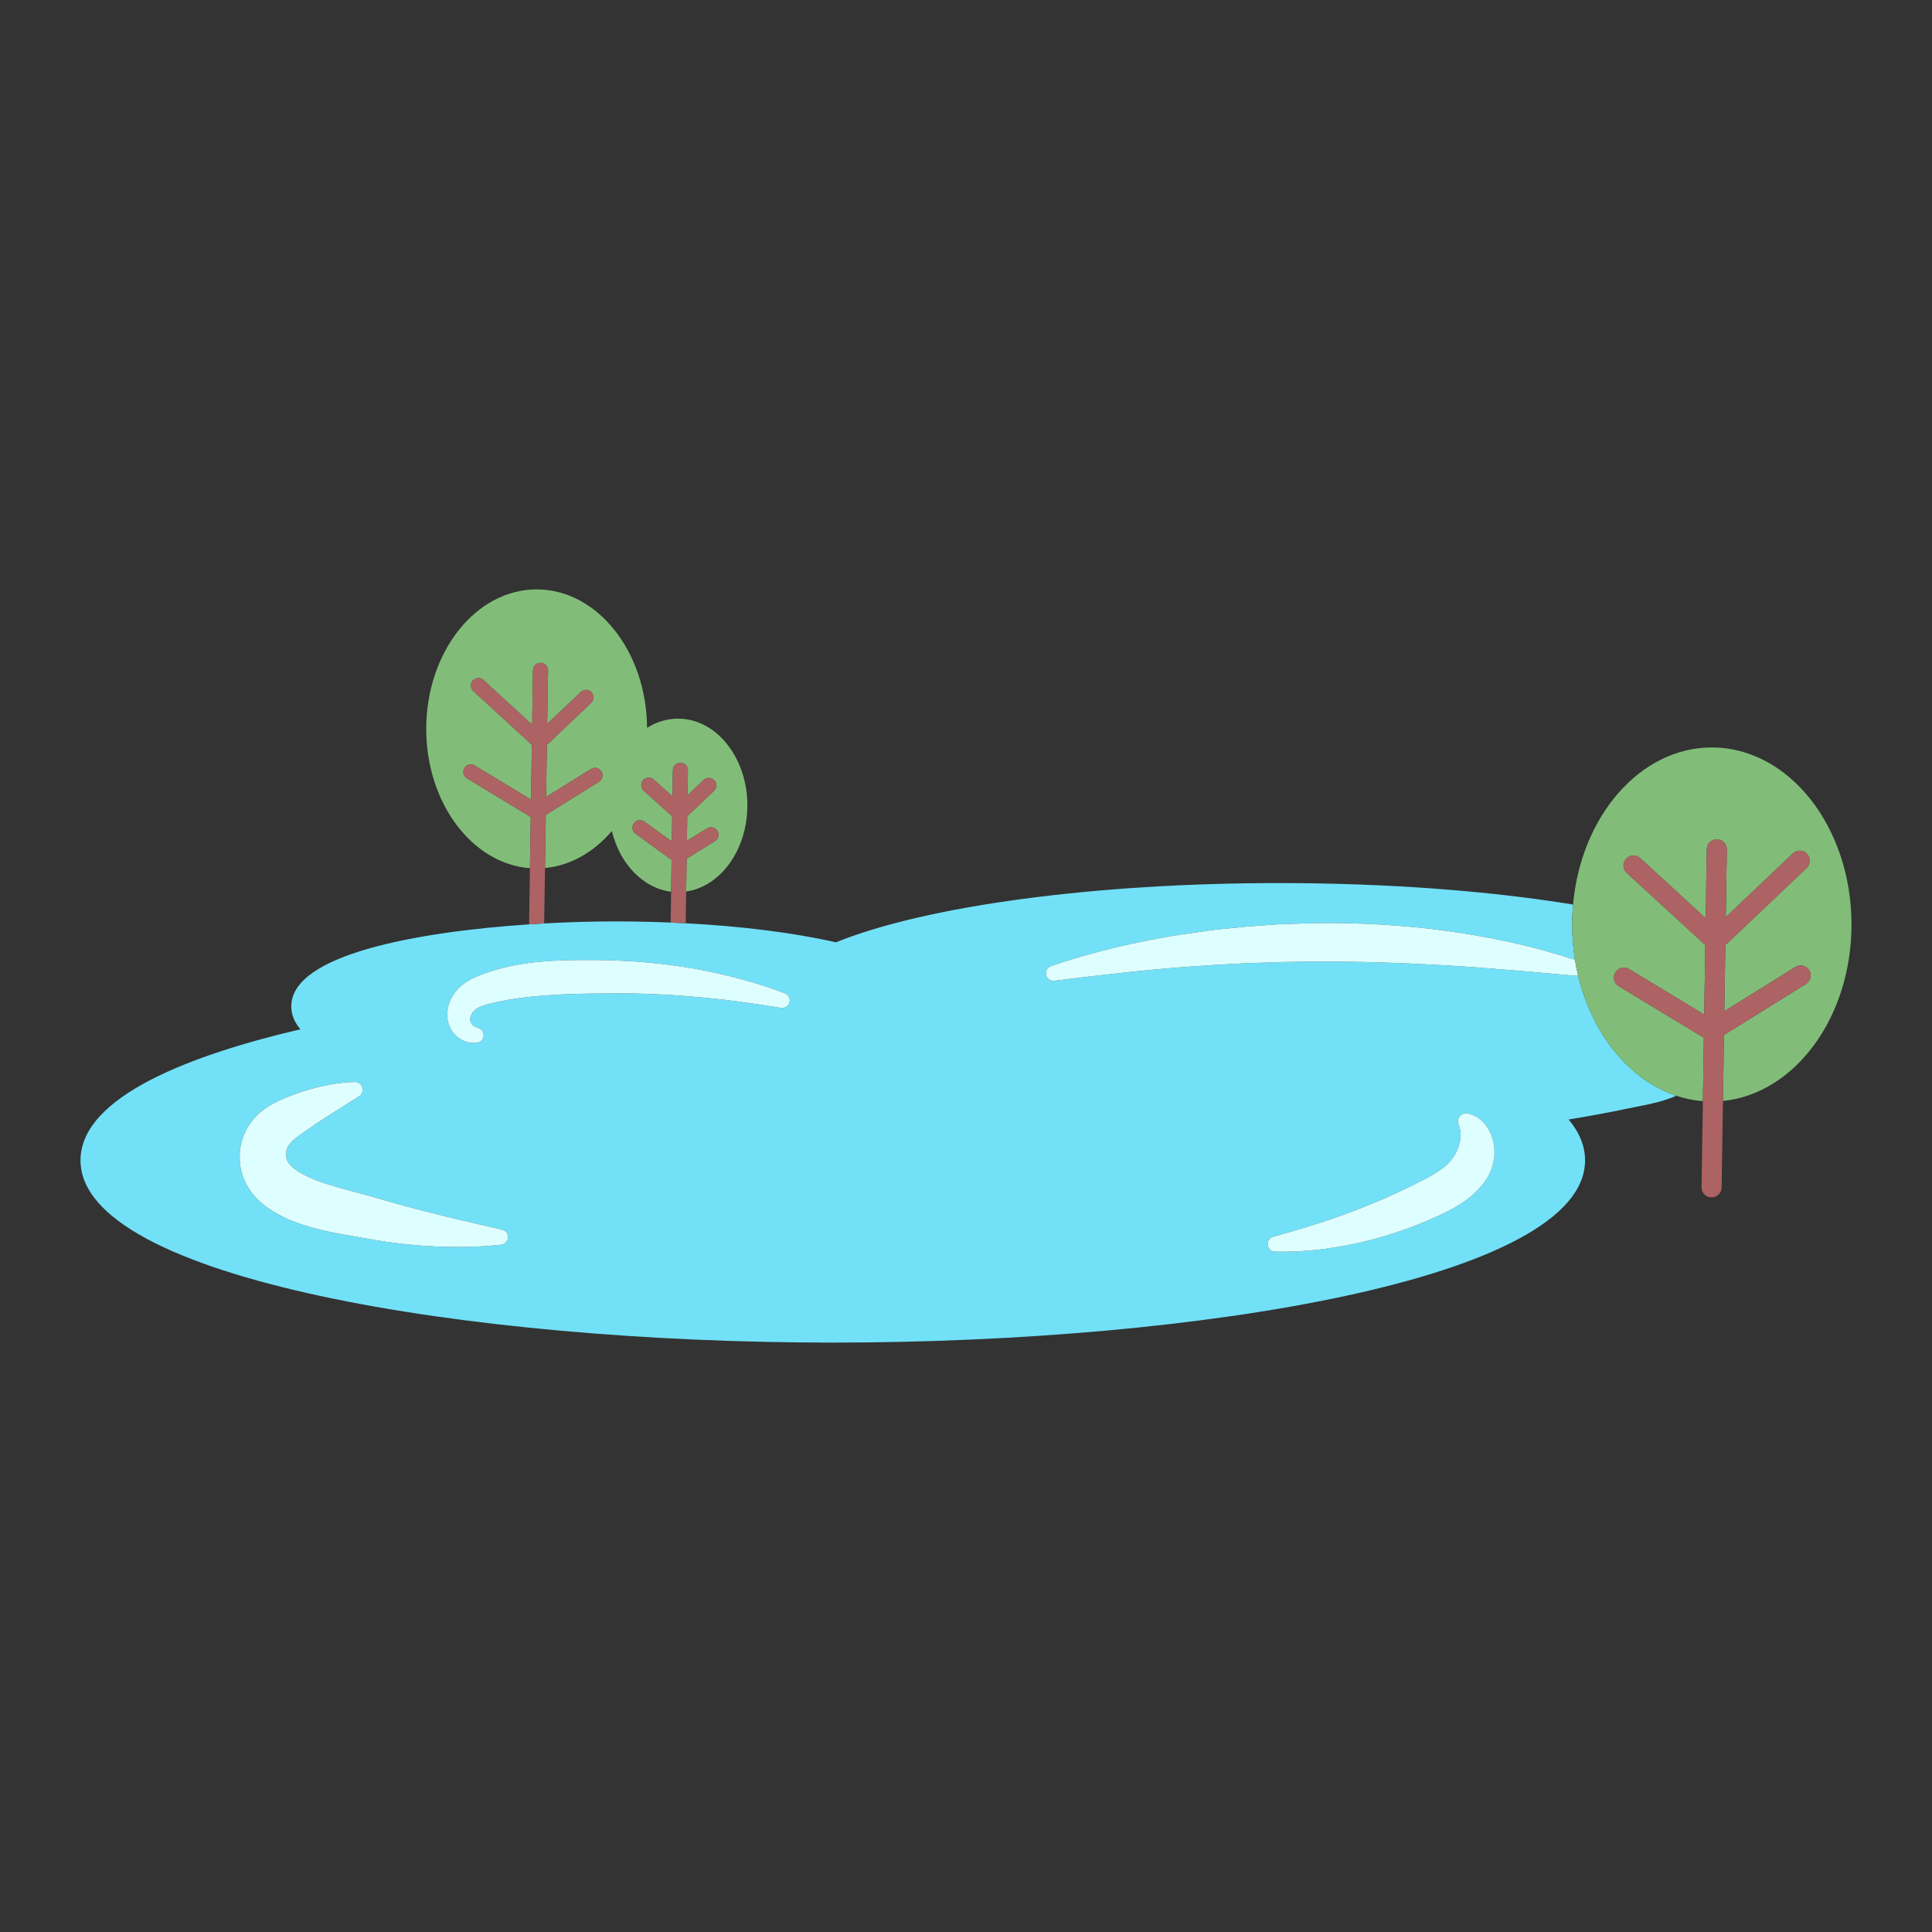 <?xml version="1.0" encoding="utf-8"?>
<!-- Generator: Adobe Illustrator 23.0.3, SVG Export Plug-In . SVG Version: 6.00 Build 0)  -->
<svg version="1.1" id="Capa_1" xmlns="http://www.w3.org/2000/svg" xmlns:xlink="http://www.w3.org/1999/xlink" x="0px" y="0px"
	 viewBox="0 0 1200 1200" enable-background="new 0 0 1200 1200" xml:space="preserve">
<rect x="0" y="0" width="1200" height="1200" fill="#333333" stroke="none"/>
<g>
	<path fill="#72E1F7" d="M980.173,605.868c-0.544,0.155-1.111,0.233-1.69,0.182c-27.264-2.405-54.186-4.919-81.14-6.487
		c-26.942-1.536-53.846-2.443-80.772-2.312l-20.193,0.289c-6.725,0.292-13.458,0.44-20.196,0.62l-20.189,1.082l-20.198,1.347
		c-26.938,2.063-53.825,5.207-80.937,8.575c-2.574,0.323-4.921-1.501-5.245-4.075c-0.282-2.246,1.079-4.321,3.138-5.028
		c26.186-8.966,53.275-15.207,80.662-19.577l20.607-2.924l20.715-2.082c6.922-0.505,13.847-1.043,20.781-1.436l20.824-0.659
		c27.776-0.396,55.604,1.126,83.1,4.975c26.731,3.714,53.207,9.357,78.798,17.848c-1.141-7.104-1.743-14.453-1.743-21.979
		c0-0.945,0.037-1.879,0.057-2.819l-0.197-0.238c-0.001,0-0.001,0-0.001,0l0.23-1.405c0.085-2.673,0.244-5.32,0.478-7.942
		c-53.537-8.719-116.703-13.331-182.754-13.331c-114.055,0-218.912,14.065-275.079,36.799c-26.158-5.951-58.29-9.986-93.332-11.833
		c-3.091-0.163-6.203-0.309-9.337-0.437c-11.389-0.467-23.039-0.717-34.874-0.717c-12.858,0-27.84,0.38-43.715,1.26
		c-3.087,0.172-6.207,0.362-9.352,0.572c-68.043,4.548-147.702,18.422-147.702,50.918c0,5.077,1.9,9.841,5.673,14.263
		C120.071,654.844,50,680.705,50,720.745c0,73.507,240.74,113.171,467.253,113.171s467.253-39.664,467.253-113.171
		c0-8.811-3.419-17.313-10.195-25.411c12.208-1.967,24.392-4.22,36.396-6.739c1.922-0.403,3.828-0.776,5.715-1.149
		c8.26-1.629,16.68-3.299,24.751-6.854C1012.016,670.857,988.826,642.32,980.173,605.868z M171.982,753.811
		c-5.447-3.132-11.251-7.092-16.053-13.536c-1.125-1.71-2.201-3.469-3.214-5.246c-0.952-1.878-1.757-3.857-2.351-5.843
		c-1.195-3.988-1.659-8.082-1.484-12.099c0.245-7.971,3.39-16.085,8.728-22.193c5.233-5.93,11.174-9.153,16.276-11.542
		c5.065-2.261,9.954-4.09,15.073-5.731c10.186-3.175,20.682-5.282,31.337-5.604c2.671-0.08,4.901,2.018,4.982,4.689
		c0.052,1.764-0.845,3.335-2.23,4.223l-0.061,0.036c-8.611,5.481-16.959,10.583-24.998,15.938
		c-3.992,2.627-8.063,5.392-11.766,8.065c-3.596,2.583-6.18,5.082-7.279,7.036c-0.561,1.003-0.795,1.688-1.039,2.703
		c-0.204,0.958-0.255,2.004-0.23,3.004c0.026,1.013,0.308,1.964,0.59,2.779c0.135,0.421,0.306,0.773,0.502,1.129
		c0.314,0.36,0.562,0.74,0.766,1.165c1.268,1.65,3.741,3.787,6.988,5.631c3.259,1.836,7.028,3.674,11.229,5.164
		c8.345,3.094,17.579,5.459,27.354,8.057c2.41,0.643,5.101,1.345,7.527,2.07l7.057,2.063c4.722,1.314,9.441,2.701,14.203,3.928
		c9.495,2.608,19.092,4.894,28.741,7.301l29.255,6.783c2.551,0.583,4.147,3.125,3.562,5.675c-0.459,2.011-2.157,3.428-4.095,3.654
		c-10.244,1.141-20.557,1.575-30.861,1.387c-10.323-0.043-20.625-0.82-30.902-1.95c-5.129-0.618-10.267-1.26-15.367-2.128
		l-14.843-2.576c-9.879-1.667-20.363-3.562-31.055-7.039C182.989,759.096,177.481,756.911,171.982,753.811z M304.135,623.432
		c-4.028,0.974-7.243,2.27-8.915,3.635c-1.985,1.724-3.22,4.129-3.212,6.014c0.113,2.117,1.09,4.214,4.548,5.29l0.55,0.17
		c2.478,0.771,3.863,3.406,3.092,5.883c-0.579,1.86-2.208,3.102-4.031,3.282c-3.112,0.305-6.722-0.197-9.96-2.128
		c-3.257-1.936-5.773-4.946-7.17-8.513c-1.376-3.607-1.571-7.601-0.824-11.143c0.751-3.58,2.343-6.757,4.443-9.604
		c4.642-6.023,10.649-8.678,15.642-10.682c4.855-1.895,9.804-3.382,14.786-4.624c20.018-4.932,40.121-4.801,59.384-4.677
		c9.692,0.112,19.614,0.639,29.367,1.45c9.783,0.857,19.511,2.228,29.178,3.83c19.293,3.479,38.316,8.382,56.534,15.389
		c2.422,0.931,3.629,3.649,2.698,6.069c-0.813,2.112-3.001,3.298-5.151,2.947c-18.828-3.061-37.544-5.665-56.322-7.117
		c-9.368-0.863-18.759-1.313-28.134-1.632c-9.405-0.387-18.681-0.313-28.183-0.188c-9.533,0.064-18.932,0.227-28.159,0.834
		c-9.223,0.546-18.295,1.372-27.112,2.843C312.774,621.474,308.41,622.367,304.135,623.432z M790.823,768.158l0.054-0.014
		c13.297-3.724,26.323-7.541,39.067-11.994c12.719-4.517,25.168-9.486,37.306-15.049c6.039-2.803,12.07-5.772,17.9-8.809
		c5.693-2.989,10.681-6.124,14.139-9.495c1.677-1.663,3.092-3.506,4.012-5.075c0.907-1.291,1.696-3.035,2.366-4.911
		c0.691-1.895,1.172-3.894,1.425-5.967c0.266-2.142,0.271-4.221-0.74-7.209l-0.553-1.638c-0.868-2.569,0.511-5.356,3.08-6.223
		c0.711-0.24,1.462-0.305,2.159-0.224c4.913,0.592,9.72,4.002,12.543,8.317c2.961,4.323,4.418,9.372,4.627,14.386
		c0.267,5.046-0.813,10.138-3.149,14.976c-2.293,4.586-5.336,8.17-8.609,11.344c-6.574,6.269-13.774,10.124-20.431,13.356
		c-6.609,3.091-13.18,5.921-19.946,8.441c-13.505,4.997-27.368,8.989-41.491,11.458c-14.067,2.646-28.367,3.928-42.593,3.591
		c-2.606-0.061-4.669-2.224-4.607-4.83C787.433,770.468,788.878,768.705,790.823,768.158z"/>
	<path fill="#DEFFFF" d="M219.381,767.841c-9.879-1.667-20.363-3.562-31.055-7.039c-5.336-1.706-10.845-3.89-16.343-6.991
		c-5.447-3.132-11.251-7.092-16.053-13.536c-1.125-1.71-2.201-3.469-3.214-5.246c-0.952-1.878-1.757-3.857-2.351-5.843
		c-1.195-3.988-1.659-8.082-1.484-12.099c0.245-7.971,3.39-16.085,8.728-22.193c5.233-5.93,11.174-9.153,16.276-11.542
		c5.065-2.261,9.954-4.09,15.073-5.731c10.186-3.175,20.682-5.282,31.337-5.604c2.671-0.08,4.901,2.018,4.982,4.689
		c0.052,1.764-0.845,3.335-2.23,4.223l-0.061,0.036c-8.611,5.481-16.959,10.583-24.998,15.938
		c-3.992,2.627-8.063,5.392-11.766,8.065c-3.596,2.583-6.18,5.082-7.279,7.036c-0.561,1.003-0.795,1.688-1.039,2.703
		c-0.204,0.958-0.255,2.004-0.23,3.004c0.026,1.013,0.308,1.964,0.59,2.779c0.135,0.421,0.306,0.773,0.502,1.129
		c0.314,0.36,0.562,0.74,0.766,1.165c1.268,1.65,3.741,3.787,6.988,5.631c3.259,1.836,7.028,3.674,11.229,5.164
		c8.345,3.094,17.579,5.459,27.354,8.057c2.41,0.643,5.101,1.345,7.527,2.07l7.057,2.063c4.722,1.314,9.441,2.701,14.203,3.928
		c9.495,2.608,19.092,4.894,28.741,7.301l29.255,6.783c2.551,0.583,4.147,3.125,3.562,5.675c-0.459,2.011-2.157,3.428-4.095,3.654
		c-10.244,1.141-20.557,1.575-30.861,1.387c-10.323-0.043-20.625-0.82-30.902-1.95c-5.129-0.618-10.267-1.26-15.367-2.128
		L219.381,767.841z M791.99,777.421c14.225,0.337,28.525-0.945,42.593-3.591c14.123-2.469,27.986-6.461,41.491-11.458
		c6.766-2.52,13.337-5.35,19.946-8.441c6.657-3.232,13.857-7.087,20.431-13.356c3.272-3.174,6.316-6.757,8.609-11.344
		c2.337-4.839,3.417-9.93,3.149-14.976c-0.209-5.014-1.666-10.064-4.627-14.386c-2.822-4.316-7.63-7.725-12.543-8.317
		c-0.697-0.081-1.449-0.017-2.159,0.224c-2.569,0.867-3.948,3.654-3.08,6.223l0.553,1.638c1.01,2.988,1.005,5.067,0.74,7.209
		c-0.253,2.073-0.733,4.072-1.425,5.967c-0.67,1.876-1.459,3.62-2.366,4.911c-0.92,1.57-2.335,3.413-4.012,5.075
		c-3.458,3.371-8.446,6.506-14.139,9.495c-5.83,3.037-11.861,6.006-17.9,8.809c-12.138,5.563-24.587,10.531-37.306,15.049
		c-12.744,4.453-25.77,8.27-39.067,11.994l-0.054,0.014c-1.945,0.547-3.39,2.31-3.44,4.433
		C787.321,775.197,789.384,777.36,791.99,777.421z M344.296,617.916c9.227-0.608,18.625-0.77,28.159-0.834
		c9.502-0.125,18.778-0.2,28.183,0.188c9.375,0.319,18.766,0.769,28.134,1.632c18.778,1.452,37.494,4.056,56.322,7.117
		c2.15,0.351,4.338-0.835,5.151-2.947c0.931-2.42-0.276-5.138-2.698-6.069c-18.218-7.007-37.241-11.91-56.534-15.389
		c-9.667-1.602-19.395-2.973-29.178-3.83c-9.754-0.811-19.675-1.338-29.367-1.45c-19.263-0.124-39.366-0.255-59.384,4.677
		c-4.982,1.242-9.931,2.73-14.786,4.624c-4.993,2.004-11.001,4.659-15.642,10.682c-2.1,2.846-3.692,6.023-4.443,9.604
		c-0.746,3.542-0.552,7.536,0.824,11.143c1.397,3.568,3.914,6.578,7.17,8.513c3.239,1.931,6.848,2.432,9.96,2.128
		c1.823-0.18,3.453-1.422,4.031-3.282c0.771-2.478-0.615-5.112-3.092-5.883l-0.55-0.17c-3.458-1.076-4.435-3.173-4.548-5.29
		c-0.008-1.885,1.226-4.29,3.212-6.014c1.672-1.364,4.888-2.661,8.915-3.635c4.275-1.065,8.639-1.958,13.049-2.673
		C326.001,619.288,335.073,618.462,344.296,617.916z M816.342,573.383l-20.824,0.659c-6.934,0.393-13.859,0.932-20.781,1.436
		l-20.715,2.082l-20.607,2.924c-27.387,4.37-54.477,10.611-80.662,19.577c-2.059,0.707-3.42,2.783-3.138,5.028
		c0.323,2.574,2.671,4.398,5.245,4.075c27.112-3.368,53.999-6.512,80.937-8.575l20.198-1.347l20.189-1.082
		c6.737-0.18,13.471-0.328,20.196-0.62l20.193-0.289c26.926-0.131,53.83,0.775,80.772,2.312c26.954,1.568,53.876,4.082,81.14,6.487
		c0.579,0.051,1.146-0.028,1.69-0.182c-0.752-3.165-1.407-6.385-1.933-9.662c-25.591-8.491-52.067-14.134-78.798-17.848
		C871.945,574.509,844.118,572.987,816.342,573.383z"/>
	<path fill="#81BD79" d="M329.16,539.256c-35.884-2.732-64.419-40.474-64.419-86.497c0-47.792,30.767-86.674,68.585-86.674
		c37.635,0,68.273,38.51,68.569,85.984c5.924-3.722,12.449-5.698,19.271-5.698c23.732,0,43.036,24.177,43.036,53.894
		c0,27.588-16.644,50.367-38.016,53.495l0.298-20.437l17.593-10.854c2.196-1.356,2.878-4.234,1.525-6.43
		c-1.353-2.19-4.226-2.878-6.43-1.525l-12.526,7.728l0.222-15.236c0.007-0.007,0.016-0.012,0.023-0.019l16.6-15.766
		c1.87-1.779,1.947-4.734,0.171-6.607c-1.782-1.873-4.74-1.944-6.607-0.171l-9.997,9.499l0.225-15.446
		c0.039-2.58-2.022-4.704-4.602-4.74c-2.682,0.017-4.704,2.022-4.74,4.602l-0.238,16.284l-11.617-10.45
		c-1.92-1.724-4.875-1.569-6.599,0.351s-1.569,4.872,0.351,6.599l17.684,15.903l-0.228,15.615L400.26,510.31
		c-2.083-1.514-5.01-1.05-6.524,1.039c-1.516,2.088-1.05,5.01,1.039,6.524l22.356,16.209l-0.289,19.795
		c-17.354-2.16-31.805-17.166-36.821-37.717c-11.068,13.027-25.534,21.481-41.516,22.998l0.512-33.04l33.047-20.57
		c2.19-1.364,2.862-4.245,1.497-6.436c-1.359-2.19-4.243-2.859-6.436-1.497l-27.936,17.389l0.505-32.586
		c0.363-0.193,0.714-0.419,1.027-0.715l26.475-25.132c1.87-1.776,1.947-4.734,0.171-6.607c-1.782-1.873-4.734-1.945-6.607-0.171
		l-20.868,19.81l0.514-33.151c0.041-2.58-2.019-4.704-4.599-4.742c-2.699-0.036-4.704,2.019-4.742,4.599l-0.525,33.82
		l-30.209-27.744c-1.9-1.74-4.85-1.619-6.601,0.282c-1.746,1.9-1.619,4.856,0.282,6.601l36.335,33.37l-0.528,33.979l-34.94-21.153
		c-2.21-1.34-5.079-0.627-6.416,1.577c-1.337,2.207-0.63,5.079,1.577,6.416l39.556,23.947c0.018,0.011,0.038,0.014,0.057,0.024
		L329.16,539.256z M1150,574.227c0-60.644-38.915-109.981-86.752-109.981c-44.528,0-81.307,42.754-86.185,97.577
		c-0.233,2.621-0.393,5.269-0.478,7.942c-0.017,0.546-0.021,1.095-0.032,1.643c-0.019,0.94-0.057,1.873-0.057,2.819
		c0,7.525,0.602,14.875,1.743,21.979c0.526,3.278,1.181,6.497,1.933,9.662c8.654,36.452,31.843,64.989,61.001,74.723
		c5.324,1.777,10.848,2.913,16.517,3.37l0.61-39.384l-52.896-32.023c-2.942-1.781-3.883-5.61-2.102-8.554
		c1.781-2.942,5.618-3.878,8.554-2.102l46.667,28.252l0.668-43.137l-48.81-44.826c-2.536-2.326-2.704-6.267-0.376-8.8
		c2.328-2.538,6.264-2.707,8.8-0.376l40.645,37.327l0.665-42.926c0.052-3.406,2.831-6.132,6.226-6.132c0.033,0,0.066,0,0.099,0
		c3.439,0.052,6.184,2.886,6.132,6.325l-0.651,42.029l41.646-39.534c2.497-2.37,6.433-2.268,8.808,0.229
		c2.367,2.497,2.265,6.438-0.229,8.808l-49.242,46.746c-0.383,0.363-0.808,0.647-1.248,0.894l-0.639,41.286l44.117-27.461
		c2.925-1.809,6.762-0.92,8.582,1.997c1.817,2.922,0.922,6.762-1.997,8.582l-50.932,31.703l-0.635,40.947
		C1114.77,679.351,1150,631.925,1150,574.227z"/>
	<path fill="#AD6363" d="M337.972,573.565c-3.087,0.172-6.207,0.362-9.352,0.572l0.541-34.882l0.494-31.827
		c-0.019-0.01-0.039-0.013-0.057-0.024l-39.556-23.947c-2.207-1.337-2.914-4.209-1.577-6.416c1.337-2.204,4.207-2.917,6.416-1.577
		l34.94,21.153l0.528-33.979l-36.335-33.37c-1.9-1.746-2.027-4.701-0.282-6.601c1.751-1.9,4.701-2.022,6.601-0.282l30.209,27.744
		l0.525-33.82c0.039-2.58,2.044-4.635,4.742-4.599c2.58,0.039,4.64,2.163,4.599,4.742l-0.514,33.151l20.868-19.81
		c1.873-1.773,4.825-1.701,6.607,0.171c1.776,1.873,1.699,4.831-0.171,6.607l-26.475,25.132c-0.314,0.296-0.664,0.522-1.027,0.715
		l-0.505,32.586l27.936-17.389c2.193-1.362,5.077-0.693,6.436,1.497c1.364,2.19,0.693,5.071-1.497,6.436l-33.047,20.57l-0.512,33.04
		L337.972,573.565z M426.484,533.322l17.593-10.854c2.196-1.356,2.878-4.234,1.525-6.43c-1.353-2.19-4.226-2.878-6.43-1.525
		l-12.526,7.728l0.222-15.236c0.007-0.007,0.016-0.012,0.023-0.019l16.6-15.766c1.87-1.779,1.947-4.734,0.171-6.607
		c-1.782-1.873-4.74-1.944-6.607-0.171l-9.997,9.499l0.225-15.446c0.039-2.58-2.022-4.704-4.602-4.74
		c-2.682,0.017-4.704,2.022-4.74,4.602l-0.238,16.284l-11.617-10.45c-1.92-1.724-4.875-1.569-6.599,0.351s-1.569,4.872,0.351,6.599
		l17.684,15.903l-0.228,15.615L400.26,510.31c-2.083-1.514-5.01-1.05-6.524,1.039c-1.516,2.088-1.05,5.01,1.039,6.524l22.356,16.209
		l-0.289,19.795l-0.28,19.145c3.134,0.128,6.246,0.274,9.337,0.437l0.287-19.701L426.484,533.322z M1070.787,642.883l50.932-31.703
		c2.92-1.82,3.814-5.659,1.997-8.582c-1.82-2.917-5.657-3.806-8.582-1.997l-44.117,27.461l0.639-41.286
		c0.441-0.247,0.865-0.53,1.248-0.894l49.242-46.746c2.494-2.37,2.596-6.311,0.229-8.808c-2.375-2.497-6.311-2.599-8.808-0.229
		l-41.646,39.534l0.651-42.029c0.052-3.439-2.693-6.273-6.132-6.325c-0.033,0-0.066,0-0.099,0c-3.395,0-6.173,2.726-6.226,6.132
		l-0.665,42.926l-40.645-37.327c-2.536-2.331-6.472-2.163-8.8,0.376c-2.328,2.533-2.16,6.474,0.376,8.8l48.81,44.826l-0.668,43.137
		l-46.667-28.252c-2.936-1.776-6.773-0.84-8.554,2.102c-1.782,2.944-0.84,6.773,2.102,8.554l52.896,32.023l-0.61,39.384
		l-0.828,53.426c-0.052,3.439,2.693,6.273,6.132,6.325c0.033,0,0.066,0,0.099,0c3.395,0,6.173-2.726,6.226-6.132l0.833-53.749
		L1070.787,642.883z"/>
</g>
</svg>

